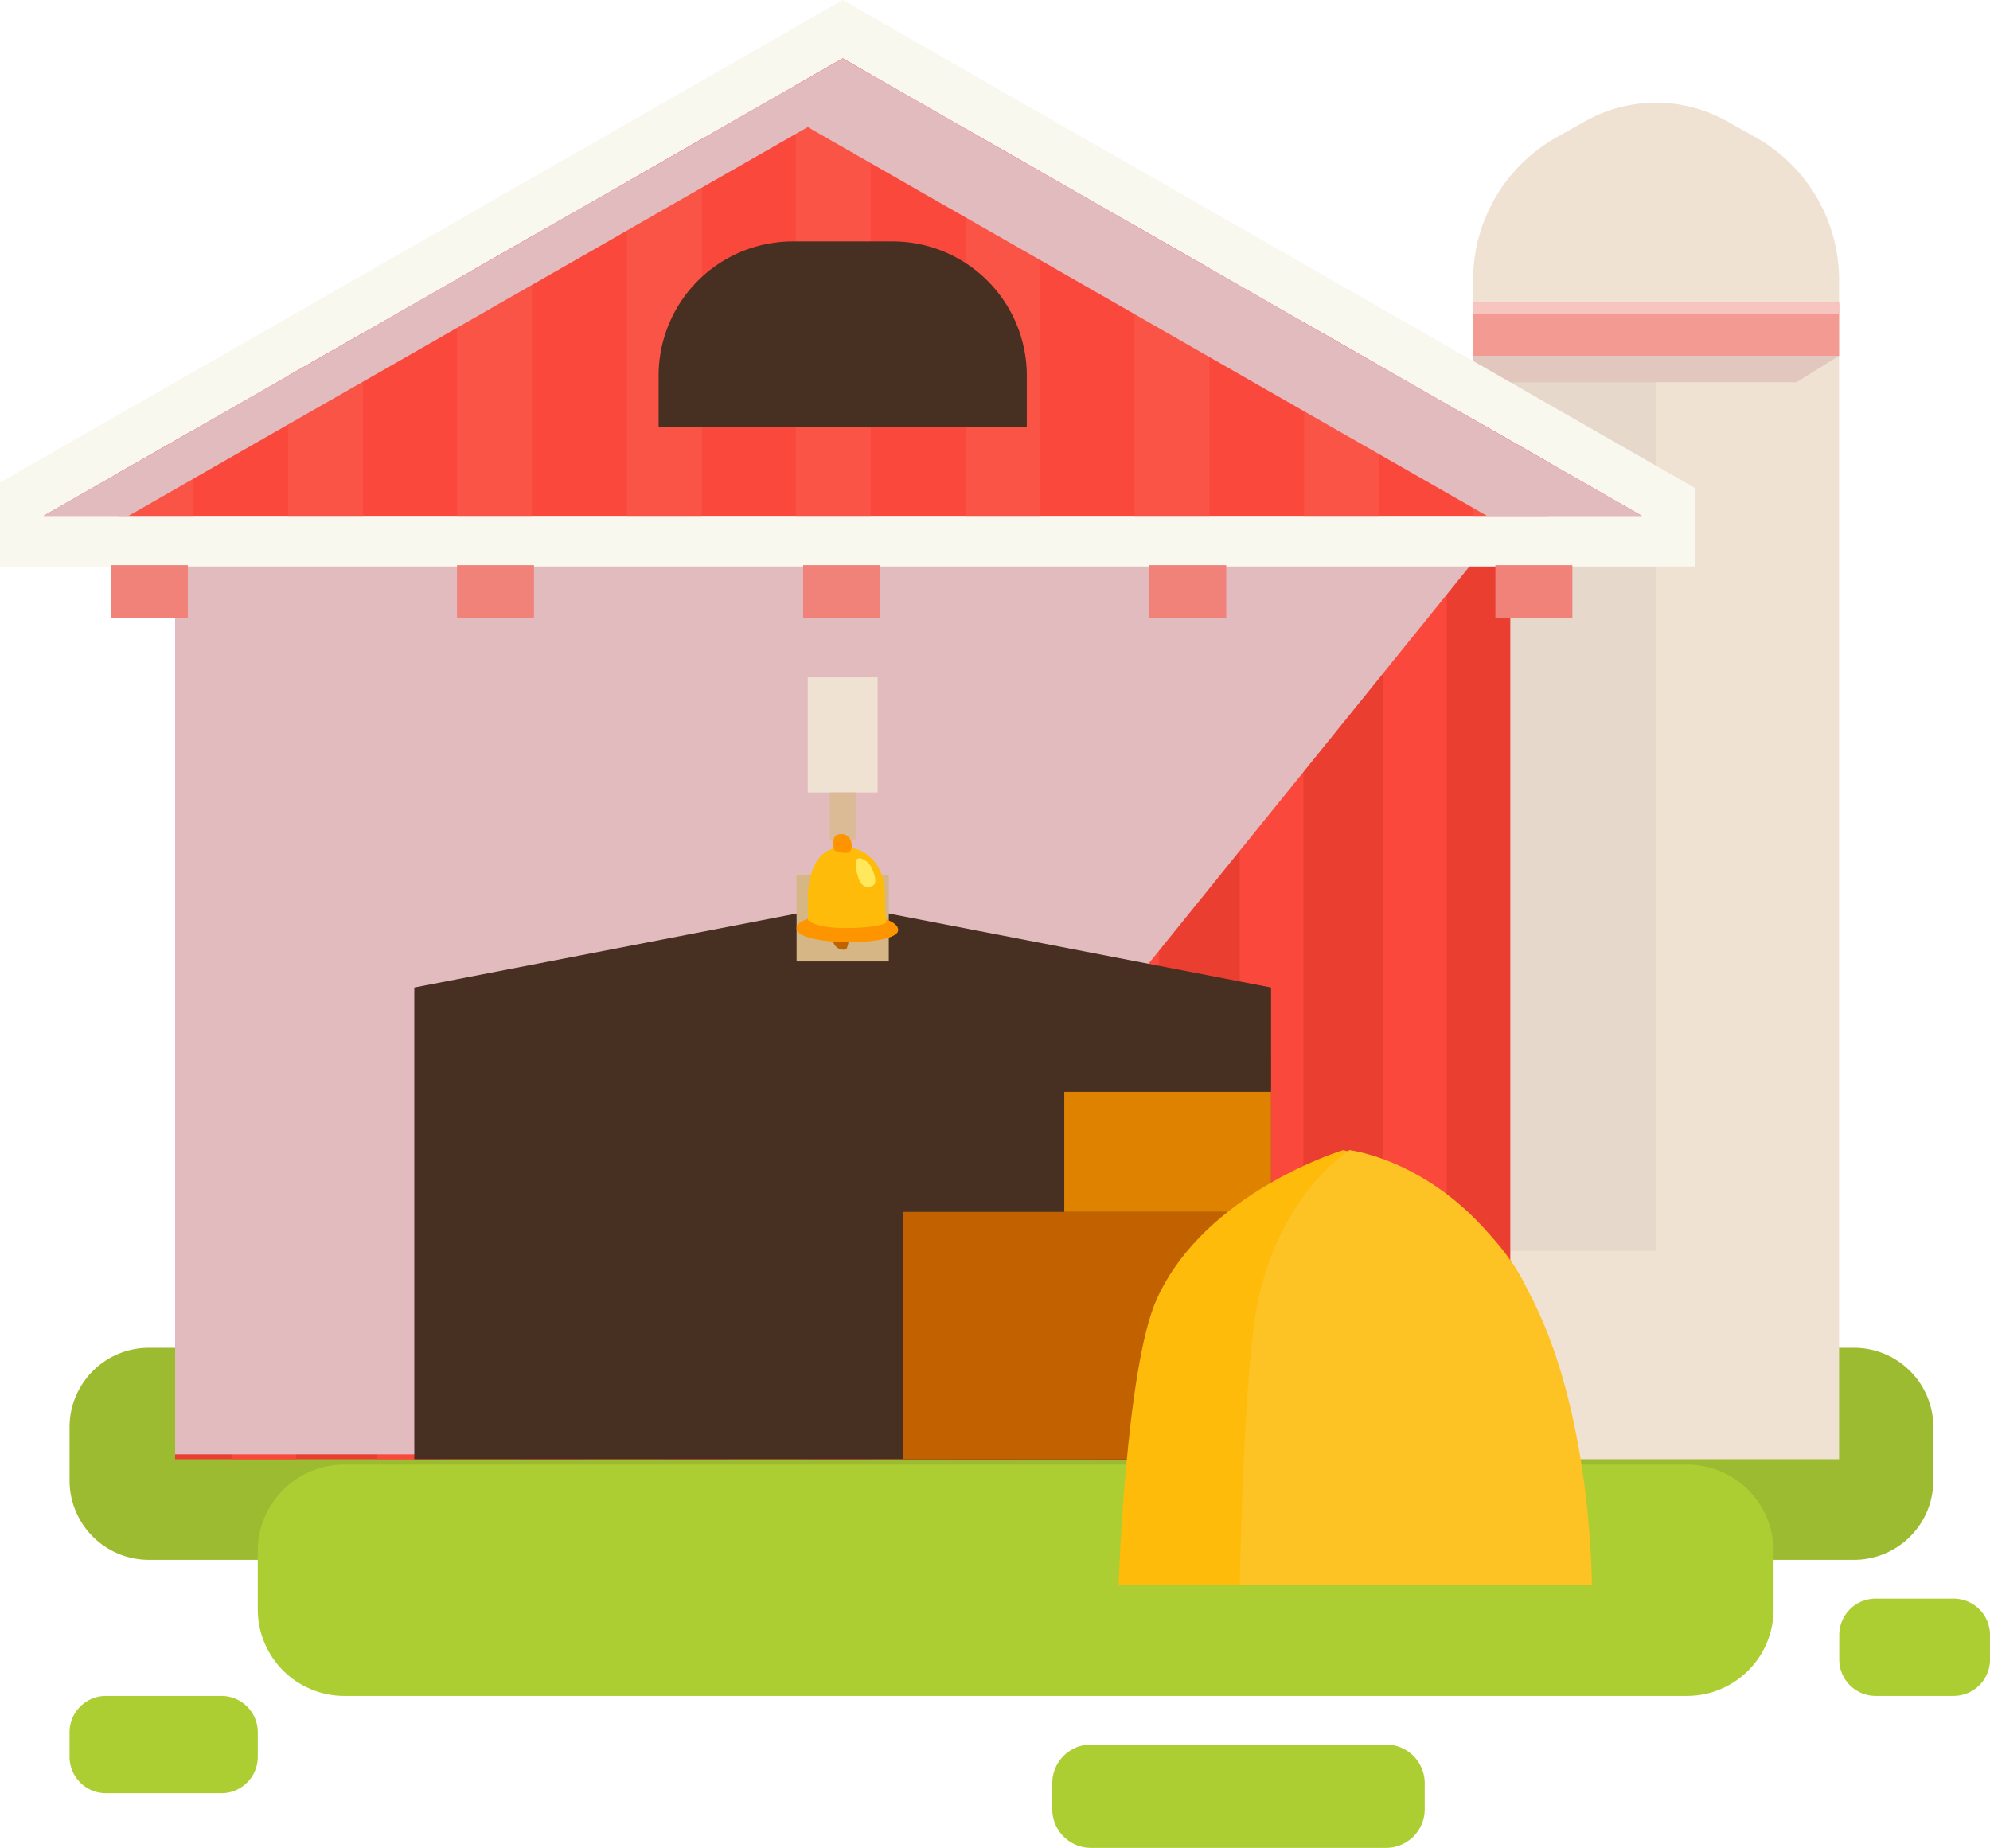 <svg xmlns="http://www.w3.org/2000/svg" xmlns:xlink="http://www.w3.org/1999/xlink" width="383" height="355.707" viewBox="0 0 383 355.707">
  <defs>
    <clipPath id="clip-path">
      <rect id="Rectángulo_352641" data-name="Rectángulo 352641" width="383" height="355.707" fill="none"/>
    </clipPath>
    <clipPath id="clip-path-3">
      <rect id="Rectángulo_352616" data-name="Rectángulo 352616" width="70.435" height="5.09" fill="none"/>
    </clipPath>
    <clipPath id="clip-path-4">
      <rect id="Rectángulo_352627" data-name="Rectángulo 352627" width="256.971" height="180.653" fill="none"/>
    </clipPath>
    <clipPath id="clip-path-5">
      <rect id="Rectángulo_352639" data-name="Rectángulo 352639" width="307.612" height="88.053" fill="none"/>
    </clipPath>
  </defs>
  <g id="Grupo_1018063" data-name="Grupo 1018063" transform="translate(2135.5 -7266.988)">
    <g id="Grupo_1017812" data-name="Grupo 1017812" transform="translate(-2135.5 7266.988)">
      <g id="Grupo_1017237" data-name="Grupo 1017237" clip-path="url(#clip-path)">
        <g id="Grupo_1017236" data-name="Grupo 1017236">
          <g id="Grupo_1017235" data-name="Grupo 1017235" clip-path="url(#clip-path)">
            <path id="Trazado_716468" data-name="Trazado 716468" d="M347.553,120.64H19.392A15.274,15.274,0,0,1,4.119,105.367V95.092A15.274,15.274,0,0,1,19.392,79.819h328.16a15.274,15.274,0,0,1,15.273,15.273v10.274a15.274,15.274,0,0,1-15.273,15.273" transform="translate(9.269 179.62)" fill="#9dbb30"/>
            <path id="Trazado_716469" data-name="Trazado 716469" d="M290.333,131.27H31.928a16.662,16.662,0,0,1-16.664-16.661V103.4A16.665,16.665,0,0,1,31.928,86.737h258.4A16.664,16.664,0,0,1,306.995,103.4v11.207a16.661,16.661,0,0,1-16.661,16.661" transform="translate(34.349 195.187)" fill="#adce32"/>
            <path id="Trazado_716470" data-name="Trazado 716470" d="M33.34,119.163H11.127a7.007,7.007,0,0,1-7.008-7.008v-4.71a7.007,7.007,0,0,1,7.008-7.008H33.34a7.007,7.007,0,0,1,7.008,7.008v4.71a7.007,7.007,0,0,1-7.008,7.008" transform="translate(9.269 226.019)" fill="#adce32"/>
            <path id="Trazado_716471" data-name="Trazado 716471" d="M130.918,113.4H115.911a7.006,7.006,0,0,1-7-7.008v-4.71a7.007,7.007,0,0,1,7.008-7.008h15a7.007,7.007,0,0,1,7.008,7.008v4.71a7.007,7.007,0,0,1-7.008,7.008" transform="translate(245.077 213.055)" fill="#adce32"/>
            <path id="Trazado_716472" data-name="Trazado 716472" d="M126.549,123.207h-56.8a7.441,7.441,0,0,1-7.44-7.443v-5a7.441,7.441,0,0,1,7.44-7.443h56.8a7.441,7.441,0,0,1,7.44,7.443v5a7.441,7.441,0,0,1-7.44,7.443" transform="translate(140.216 232.5)" fill="#adce32"/>
            <path id="Trazado_716473" data-name="Trazado 716473" d="M141.609,12.756l-5.526-3.1a27.811,27.811,0,0,0-27.277,0l-5.526,3.1A31.5,31.5,0,0,0,87.228,40.205v227h70.435v-227a31.5,31.5,0,0,0-16.053-27.449" transform="translate(196.292 13.679)" fill="#f0e2d3"/>
            <rect id="Rectángulo_352613" data-name="Rectángulo 352613" width="70.435" height="10.18" transform="translate(283.52 58.301)" fill="#f39a92"/>
            <rect id="Rectángulo_352614" data-name="Rectángulo 352614" width="35.217" height="172.307" transform="translate(283.52 68.485)" fill="#e6d8ca"/>
            <rect id="Rectángulo_352615" data-name="Rectángulo 352615" width="70.435" height="2.096" transform="translate(283.52 58.305)" fill="#f8c4bf"/>
            <g id="Grupo_1017228" data-name="Grupo 1017228" transform="translate(283.52 68.483)" style="mix-blend-mode: multiply;isolation: isolate">
              <g id="Grupo_1017227" data-name="Grupo 1017227">
                <g id="Grupo_1017226" data-name="Grupo 1017226" clip-path="url(#clip-path-3)">
                  <path id="Trazado_716474" data-name="Trazado 716474" d="M149.478,26.159H87.228v-5.09h70.435Z" transform="translate(-87.228 -21.069)" fill="#e2c7be"/>
                </g>
              </g>
            </g>
            <rect id="Rectángulo_352617" data-name="Rectángulo 352617" width="256.971" height="181.596" transform="translate(33.706 99.298)" fill="#ea3e31"/>
            <rect id="Rectángulo_352618" data-name="Rectángulo 352618" width="12.251" height="172.095" transform="translate(238.601 108.789)" fill="#fa493c"/>
            <rect id="Rectángulo_352619" data-name="Rectángulo 352619" width="12.251" height="172.095" transform="translate(266.202 108.789)" fill="#fa493c"/>
            <rect id="Rectángulo_352620" data-name="Rectángulo 352620" width="12.251" height="172.095" transform="translate(183.228 108.789)" fill="#fa493c"/>
            <rect id="Rectángulo_352621" data-name="Rectángulo 352621" width="12.251" height="172.095" transform="translate(210.83 108.789)" fill="#fa493c"/>
            <rect id="Rectángulo_352622" data-name="Rectángulo 352622" width="12.251" height="172.095" transform="translate(127.855 108.789)" fill="#fa493c"/>
            <rect id="Rectángulo_352623" data-name="Rectángulo 352623" width="12.251" height="172.095" transform="translate(155.457 108.789)" fill="#fa493c"/>
            <rect id="Rectángulo_352624" data-name="Rectángulo 352624" width="12.251" height="172.095" transform="translate(72.482 108.789)" fill="#fa493c"/>
            <rect id="Rectángulo_352625" data-name="Rectángulo 352625" width="12.251" height="172.095" transform="translate(100.084 108.789)" fill="#fa493c"/>
            <rect id="Rectángulo_352626" data-name="Rectángulo 352626" width="12.251" height="172.095" transform="translate(44.712 108.789)" fill="#fa493c"/>
            <g id="Grupo_1017231" data-name="Grupo 1017231" transform="translate(33.706 99.299)" style="mix-blend-mode: multiply;isolation: isolate">
              <g id="Grupo_1017230" data-name="Grupo 1017230">
                <g id="Grupo_1017229" data-name="Grupo 1017229" clip-path="url(#clip-path-4)">
                  <path id="Trazado_716475" data-name="Trazado 716475" d="M267.341,30.55,121.434,211.2H10.37V30.55Z" transform="translate(-10.37 -30.55)" fill="#e2bbbe"/>
                </g>
              </g>
            </g>
            <path id="Trazado_716476" data-name="Trazado 716476" d="M189.428,69.531,106.98,53.575,24.532,69.531v90.795h164.9Z" transform="translate(55.206 120.561)" fill="#472f21"/>
            <path id="Trazado_716477" data-name="Trazado 716477" d="M326.269,93.967v15.082H0V92.862L83.111,45.31l14.431-8.288,18.267-10.434L130.241,18.3,162.192,0,190.7,16.349l32.5,18.592Z" transform="translate(0 0.001)" fill="#f9f8ee"/>
            <rect id="Rectángulo_352628" data-name="Rectángulo 352628" width="307.599" height="9.491" transform="translate(8.386 99.298)" fill="#f9f8ee"/>
            <rect id="Rectángulo_352629" data-name="Rectángulo 352629" width="13.447" height="22.145" transform="translate(155.464 130.39)" fill="#f0e2d3"/>
            <rect id="Rectángulo_352630" data-name="Rectángulo 352630" width="17.747" height="16.648" transform="translate(153.312 168.426)" fill="#d5b684"/>
            <path id="Trazado_716478" data-name="Trazado 716478" d="M310.192,91.512H2.58l14.366-8.223,14.431-8.256L49.645,64.567l14.431-8.256L82.148,45.975,96.58,37.686l18.267-10.434,14.431-8.288L147.35,8.628l9.036-5.168,5.4,3.088,18.267,10.466,14.4,8.223,18.1,10.369,14.4,8.256,18.267,10.466,14.432,8.256L277.721,72.92l14.431,8.256Z" transform="translate(5.806 7.787)" fill="#fa493c"/>
            <path id="Trazado_716479" data-name="Trazado 716479" d="M91.661,27.366V56.294H77.23V19.11Z" transform="translate(173.793 43.005)" fill="#fa5447"/>
            <path id="Trazado_716480" data-name="Trazado 716480" d="M101.661,33.086V43.422H87.23V24.83Z" transform="translate(196.297 55.876)" fill="#fa5447"/>
            <path id="Trazado_716481" data-name="Trazado 716481" d="M71.579,15.854V82.128H57.18V7.63Z" transform="translate(128.674 17.171)" fill="#fa5447"/>
            <path id="Trazado_716482" data-name="Trazado 716482" d="M81.579,21.606v47.65H67.18V13.35Z" transform="translate(151.178 30.042)" fill="#fa5447"/>
            <path id="Trazado_716483" data-name="Trazado 716483" d="M51.551,8.23V80.778H37.12V16.519Z" transform="translate(83.532 18.521)" fill="#fa5447"/>
            <path id="Trazado_716484" data-name="Trazado 716484" d="M61.551,6.548V91.512H47.12V8.628L56.156,3.46Z" transform="translate(106.036 7.787)" fill="#fa5447"/>
            <path id="Trazado_716485" data-name="Trazado 716485" d="M31.491,19.72v35.2H17.06V27.976Z" transform="translate(38.391 44.377)" fill="#fa5447"/>
            <path id="Trazado_716486" data-name="Trazado 716486" d="M41.491,13.99V67.816H27.06V22.279Z" transform="translate(60.894 31.483)" fill="#fa5447"/>
            <path id="Trazado_716487" data-name="Trazado 716487" d="M21.431,25.48V41.96H7V33.736Z" transform="translate(15.752 57.339)" fill="#fa5447"/>
            <rect id="Rectángulo_352631" data-name="Rectángulo 352631" width="4.954" height="9.078" transform="translate(159.708 152.538)" fill="#dbba96"/>
            <rect id="Rectángulo_352632" data-name="Rectángulo 352632" width="70.893" height="47.598" transform="translate(173.743 233.286)" fill="#c26100"/>
            <rect id="Rectángulo_352633" data-name="Rectángulo 352633" width="39.804" height="23.11" transform="translate(204.833 210.176)" fill="#de8200"/>
            <path id="Trazado_716488" data-name="Trazado 716488" d="M109.474,68.113s-26.549,8.006-35.89,28.671c-5.974,13.216-7.349,55.1-7.349,55.1H157.3s-.3-31.532-12.517-57.164c-9.767-20.49-35.312-26.607-35.312-26.607" transform="translate(149.051 153.277)" fill="#febb0a"/>
            <path id="Trazado_716489" data-name="Trazado 716489" d="M94.509,68.113S81.553,76.119,76.993,96.784c-2.912,13.216-3.585,55.1-3.585,55.1h67.756s.176-34.112-12.52-57.164C115.3,70.479,94.509,68.113,94.509,68.113" transform="translate(165.193 153.277)" fill="#fdc224"/>
            <path id="Trazado_716490" data-name="Trazado 716490" d="M84.028,14.3h-19.2A25.831,25.831,0,0,0,39,40.132v9.933h70.861V40.132A25.831,25.831,0,0,0,84.028,14.3" transform="translate(87.759 32.175)" fill="#472f21"/>
            <rect id="Rectángulo_352634" data-name="Rectángulo 352634" width="14.818" height="10.112" transform="translate(21.342 108.789)" fill="#f1827a"/>
            <rect id="Rectángulo_352635" data-name="Rectángulo 352635" width="14.818" height="10.112" transform="translate(87.957 108.789)" fill="#f1827a"/>
            <rect id="Rectángulo_352636" data-name="Rectángulo 352636" width="14.818" height="10.112" transform="translate(154.573 108.789)" fill="#f1827a"/>
            <rect id="Rectángulo_352637" data-name="Rectángulo 352637" width="14.818" height="10.112" transform="translate(221.189 108.789)" fill="#f1827a"/>
            <rect id="Rectángulo_352638" data-name="Rectángulo 352638" width="14.818" height="10.112" transform="translate(287.804 108.789)" fill="#f1827a"/>
            <path id="Trazado_716491" data-name="Trazado 716491" d="M51.742,54.137a6.207,6.207,0,0,0-2.408,4.141C49.015,61,51.7,61.31,52,60.751s1.641-6.332-.26-6.614" transform="translate(110.957 121.826)" fill="#bd6300"/>
            <path id="Trazado_716492" data-name="Trazado 716492" d="M66.731,57.245s.488-2.122-6.361-2.9-13.193.536-13.209,2.532c-.033,3.484,19.59,3.549,19.57.364" transform="translate(106.128 121.8)" fill="#fe9500"/>
            <path id="Trazado_716493" data-name="Trazado 716493" d="M47.834,59.306s.046-7.97,5.4-8.987,9.452,3.153,9.452,8.815a34.674,34.674,0,0,0,.306,5.558s-1.258,1.06-7.921,1.06c-6.133,0-7.2-1.57-7.2-1.57Z" transform="translate(107.643 112.89)" fill="#febb0a"/>
            <path id="Trazado_716494" data-name="Trazado 716494" d="M49.544,52.531s-.033-.107-.072-.28c-.172-.748-.465-2.73,1.206-2.851,2.057-.153,2.552,2.031,2.044,3.143s-3.179-.013-3.179-.013" transform="translate(111.025 111.152)" fill="#fe9500"/>
            <path id="Trazado_716495" data-name="Trazado 716495" d="M53.535,52.275c-.562-1.04-3.543-3.029-2.737.826.462,2.2,1.186,3.806,3.1,3.046.839-.332.77-1.762-.367-3.871" transform="translate(114.004 114.379)" fill="#ffe85c"/>
            <g id="Grupo_1017234" data-name="Grupo 1017234" transform="translate(8.386 11.246)" style="mix-blend-mode: multiply;isolation: isolate">
              <g id="Grupo_1017233" data-name="Grupo 1017233">
                <g id="Grupo_1017232" data-name="Grupo 1017232" clip-path="url(#clip-path-5)">
                  <path id="Trazado_716496" data-name="Trazado 716496" d="M24.644,88.242,42.91,77.776,57.342,69.52,75.414,59.184,89.845,50.9l18.267-10.434,14.432-8.288,18.072-10.336,9.036-5.168,5.4,3.088,18.267,10.466,14.4,8.223,18.1,10.369,14.4,8.256,18.267,10.466,14.432,8.256,18.072,10.336,9.41,5.383h29.8L292.153,81.176,277.721,72.92,259.649,62.584l-14.431-8.256L226.951,43.862l-14.4-8.256-18.1-10.369-14.4-8.223L161.782,6.548l-5.4-3.088L147.35,8.628,129.278,18.965l-14.431,8.288L96.58,37.686,82.148,45.975,64.077,56.311,49.645,64.567,31.378,75.033,16.947,83.289,2.58,91.512H18.929Z" transform="translate(-2.579 -3.459)" fill="#e2bbbe"/>
                </g>
              </g>
            </g>
          </g>
        </g>
      </g>
    </g>
  </g>
</svg>
